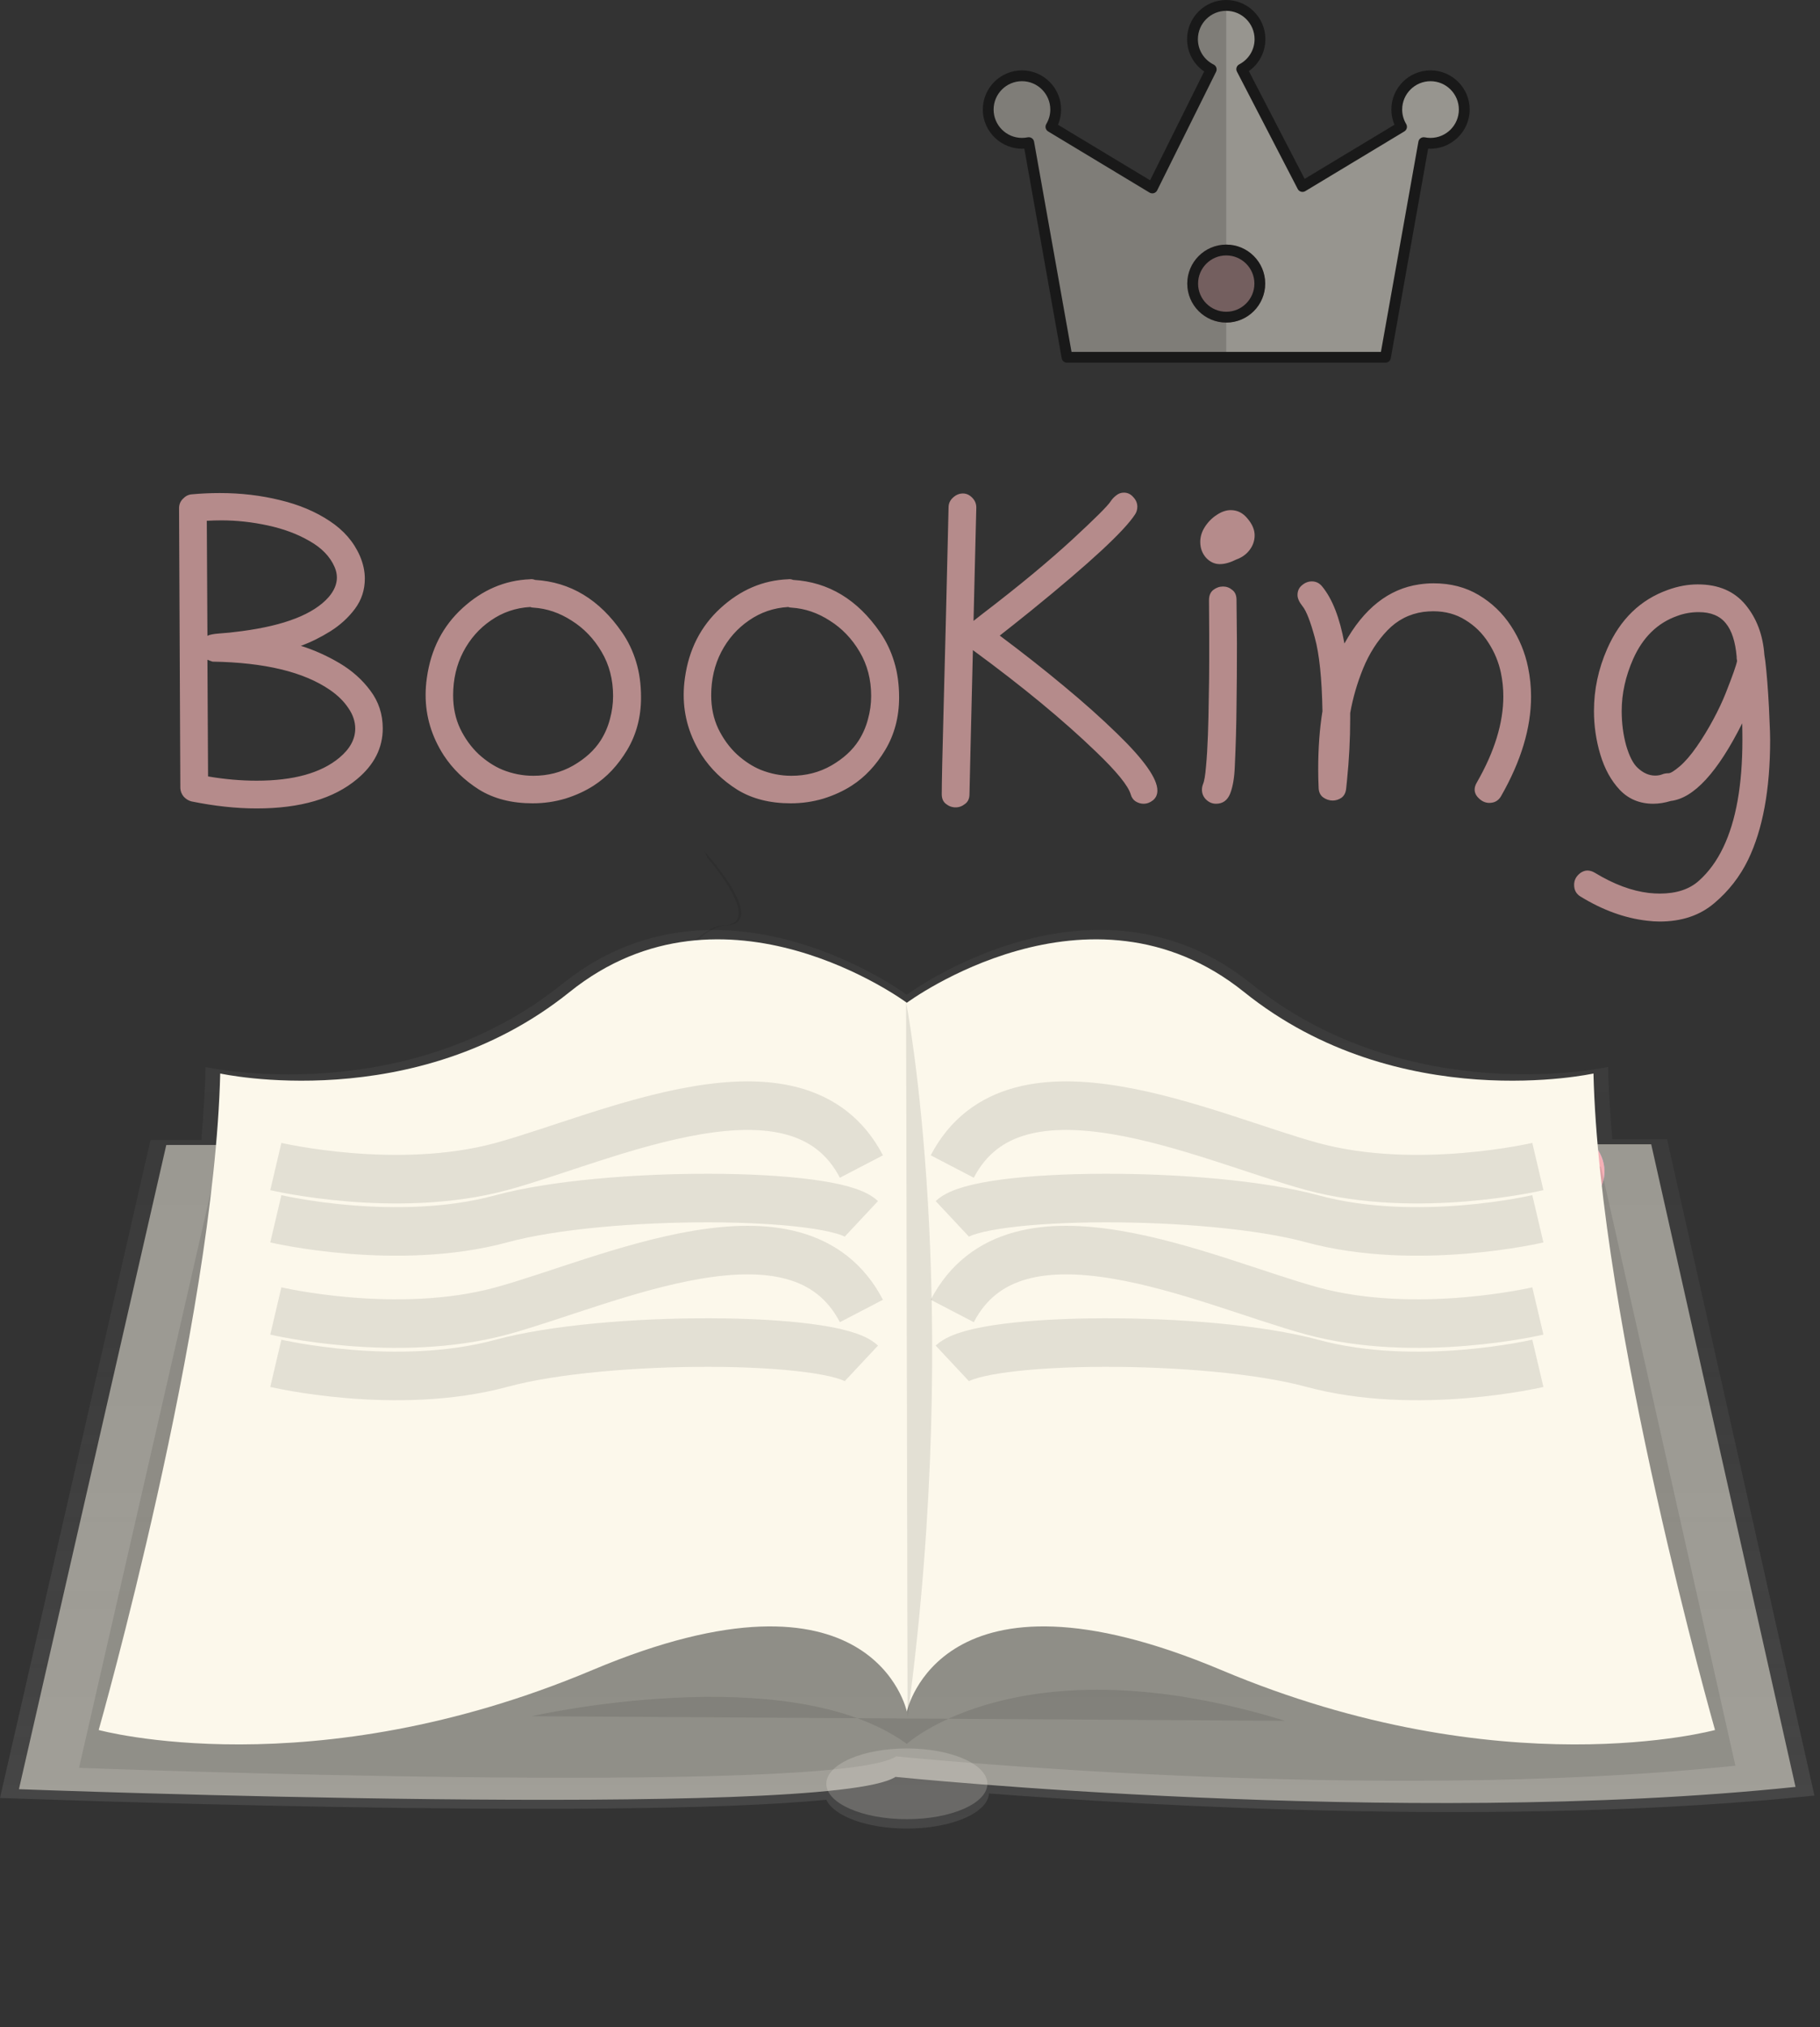 <svg width="150" height="167" viewBox="0 0 150 167" fill="none" xmlns="http://www.w3.org/2000/svg">
<rect x="0" y="0" width="150" height="167" fill="#333333" stroke="none"/>
<g clip-path="url(#clip0_21_5)">
<path d="M130.913 99.078C129.492 100.049 123.632 100.262 123.632 100.262C123.632 100.262 126.016 94.843 127.437 93.871C128.12 93.423 128.949 93.263 129.747 93.427C130.545 93.591 131.247 94.065 131.703 94.748C132.159 95.43 132.331 96.266 132.183 97.076C132.036 97.886 131.58 98.605 130.913 99.078Z" fill="#6C63FF"/>
<path d="M116.634 103.055C117.968 104.144 123.787 104.864 123.787 104.864C123.787 104.864 121.871 99.253 120.537 98.168C119.895 97.664 119.083 97.434 118.275 97.529C117.467 97.624 116.729 98.036 116.218 98.676C115.707 99.316 115.464 100.132 115.542 100.951C115.62 101.77 116.012 102.525 116.634 103.055Z" fill="#6C63FF"/>
<path d="M130.913 99.078C129.492 100.049 123.632 100.262 123.632 100.262C123.632 100.262 126.016 94.843 127.437 93.871C128.12 93.423 128.949 93.263 129.747 93.427C130.545 93.591 131.247 94.065 131.703 94.748C132.159 95.43 132.331 96.266 132.183 97.076C132.036 97.886 131.58 98.605 130.913 99.078Z" fill="#FC6681"/>
<path d="M116.634 103.055C117.968 104.144 123.787 104.864 123.787 104.864C123.787 104.864 121.871 99.253 120.537 98.168C119.895 97.664 119.083 97.434 118.275 97.529C117.467 97.624 116.729 98.036 116.218 98.676C115.707 99.316 115.464 100.132 115.542 100.951C115.62 101.77 116.012 102.525 116.634 103.055Z" fill="#FC6681"/>
<path opacity="0.1" d="M58.016 70.079C58.134 70.254 58.228 70.446 58.293 70.647C60.692 73.498 61.969 76.159 59.664 76.226C57.517 76.288 54.94 80.173 54.323 81.153C54.344 81.229 54.368 81.304 54.397 81.376C54.397 81.376 57.417 76.296 59.875 76.225C62.334 76.153 60.719 73.134 58.016 70.079Z" fill="black"/>
<path d="M149.542 147.916L137.394 93.846H132.881C132.7 91.78 132.58 89.778 132.534 87.893C132.534 87.893 116.172 91.515 103.125 81.037C90.077 70.559 74.738 81.943 74.738 81.943L74.678 81.9V81.879V81.905C73.613 81.142 58.918 70.955 46.355 81.045C33.312 91.523 16.945 87.902 16.945 87.902C16.899 89.811 16.777 91.829 16.593 93.915H12.406L0 148.111C0 148.111 50.43 150.021 68.101 148.26C68.735 149.615 71.467 150.633 74.739 150.633C78.416 150.633 81.407 149.347 81.511 147.743C95.267 148.802 124.868 150.495 149.542 147.916Z" fill="url(#paint0_linear_21_5)"/>
<path d="M13.705 94.322L1.56 147.39C1.56 147.39 68.416 149.923 73.8 146.377C73.8 146.377 115.305 150.62 147.982 147.201L136.088 94.26L13.705 94.322Z" fill="#FCF8EB" fill-opacity="0.5"/>
<path opacity="0.1" d="M17.837 96.155L6.514 145.631C6.514 145.631 68.846 147.993 73.865 144.687C73.865 144.687 112.561 148.643 143.026 145.454L131.934 96.096L17.837 96.155Z" fill="black"/>
<path d="M131.33 88.433C131.33 88.433 115.304 91.979 102.534 81.72C89.764 71.461 74.739 82.606 74.739 82.606C74.739 82.606 59.715 71.461 46.945 81.72C34.175 91.979 18.149 88.433 18.149 88.433C17.644 109.078 8.134 142.514 8.134 142.514C8.134 142.514 25.661 147.327 48.824 137.575C71.987 127.824 74.74 140.995 74.74 140.995C74.74 140.995 77.494 127.823 100.657 137.575C123.819 147.328 141.347 142.514 141.347 142.514C141.347 142.514 131.831 109.078 131.33 88.433Z" fill="#FCF8EB"/>
<path opacity="0.1" d="M43.816 141.378C43.816 141.378 64.975 136.566 74.736 143.658C74.736 143.658 84.126 135.045 105.91 141.758" fill="black"/>
<path d="M74.739 149.86C78.404 149.86 81.375 148.556 81.375 146.947C81.375 145.338 78.404 144.033 74.739 144.033C71.074 144.033 68.103 145.338 68.103 146.947C68.103 148.556 71.074 149.86 74.739 149.86Z" fill="#FCF8EB" fill-opacity="0.2"/>
<path opacity="0.1" d="M74.677 82.543C74.677 82.543 79.434 106.988 74.801 141.437L74.677 82.543Z" fill="black"/>
<path opacity="0.1" d="M22.733 96.096C22.733 96.096 32.698 98.439 41.324 96.096C49.95 93.754 65.787 86.091 70.996 96.096" stroke="black" stroke-width="4" stroke-miterlimit="10"/>
<path opacity="0.1" d="M22.733 100.402C22.733 100.402 32.698 102.745 41.324 100.402C49.95 98.06 68.627 98.186 70.996 100.402" stroke="black" stroke-width="4" stroke-miterlimit="10"/>
<path opacity="0.1" d="M22.733 107.995C22.733 107.995 32.698 110.337 41.324 107.995C49.95 105.652 65.787 97.99 70.996 107.995" stroke="black" stroke-width="4" stroke-miterlimit="10"/>
<path opacity="0.1" d="M22.733 112.307C22.733 112.307 32.698 114.649 41.324 112.307C49.95 109.964 68.627 110.09 70.996 112.307" stroke="black" stroke-width="4" stroke-miterlimit="10"/>
<path opacity="0.1" d="M126.746 96.096C126.746 96.096 116.781 98.439 108.155 96.096C99.529 93.754 83.692 86.091 78.483 96.096" stroke="black" stroke-width="4" stroke-miterlimit="10"/>
<path opacity="0.1" d="M126.746 100.402C126.746 100.402 116.781 102.745 108.155 100.402C99.529 98.06 80.852 98.186 78.483 100.402" stroke="black" stroke-width="4" stroke-miterlimit="10"/>
<path opacity="0.1" d="M126.746 107.995C126.746 107.995 116.781 110.337 108.155 107.995C99.529 105.652 83.692 97.99 78.483 107.995" stroke="black" stroke-width="4" stroke-miterlimit="10"/>
<path opacity="0.1" d="M126.746 112.307C126.746 112.307 116.781 114.649 108.155 112.307C99.529 109.964 80.852 110.09 78.483 112.307" stroke="black" stroke-width="4" stroke-miterlimit="10"/>
</g>
<path d="M24.795 53.203C25.885 53.543 26.945 54.018 27.977 54.627C29.008 55.236 29.857 55.992 30.525 56.895C31.205 57.797 31.545 58.834 31.545 60.006C31.545 61.611 30.842 63 29.436 64.172C27.514 65.789 24.754 66.598 21.156 66.598C19.469 66.598 17.676 66.404 15.777 66.018C15.543 65.959 15.332 65.83 15.145 65.631C14.969 65.42 14.875 65.186 14.863 64.928L14.758 41.865C14.758 41.56 14.863 41.303 15.074 41.092C15.285 40.869 15.525 40.746 15.795 40.723C16.568 40.652 17.342 40.617 18.115 40.617C19.85 40.617 21.502 40.81 23.072 41.197C24.643 41.572 26.008 42.147 27.168 42.92C28.328 43.682 29.16 44.643 29.664 45.803C29.934 46.435 30.068 47.057 30.068 47.666C30.068 48.592 29.799 49.418 29.26 50.145C28.721 50.871 28.041 51.492 27.221 52.008C26.412 52.512 25.604 52.91 24.795 53.203ZM17.096 52.377C17.271 52.283 17.6 52.219 18.08 52.184C18.338 52.16 18.619 52.137 18.924 52.113C19.24 52.078 19.58 52.037 19.943 51.99C23.471 51.522 25.85 50.59 27.08 49.195C27.537 48.668 27.766 48.129 27.766 47.578C27.766 47.285 27.701 46.992 27.572 46.699C27.197 45.844 26.512 45.135 25.516 44.572C24.531 43.998 23.389 43.57 22.088 43.289C20.799 43.008 19.516 42.867 18.238 42.867C17.852 42.867 17.453 42.879 17.043 42.902L17.096 52.377ZM17.518 54.504C17.342 54.445 17.201 54.393 17.096 54.346L17.148 63.961C18.52 64.195 19.855 64.312 21.156 64.312C24.191 64.312 26.465 63.68 27.977 62.414C28.844 61.688 29.277 60.891 29.277 60.023C29.277 59.438 29.09 58.875 28.715 58.336C28.352 57.785 27.848 57.287 27.203 56.842C25.047 55.353 21.818 54.574 17.518 54.504ZM44.096 47.772C47.014 47.947 49.404 49.389 51.268 52.096C51.772 52.822 52.158 53.631 52.428 54.522C52.697 55.4 52.832 56.379 52.832 57.457C52.832 59.062 52.451 60.504 51.69 61.781C50.928 63.047 50.008 64.025 48.93 64.717C48.238 65.162 47.459 65.519 46.592 65.789C45.725 66.047 44.828 66.176 43.902 66.176C42.18 66.176 40.709 65.801 39.49 65.051C38.283 64.289 37.31 63.346 36.572 62.221C35.576 60.674 35.078 59.016 35.078 57.246C35.078 56.777 35.113 56.303 35.184 55.822C35.512 53.49 36.49 51.58 38.119 50.092C39.76 48.592 41.611 47.801 43.674 47.719C43.815 47.695 43.955 47.713 44.096 47.772ZM50.529 57.334C50.529 55.975 50.213 54.762 49.58 53.695C48.947 52.617 48.127 51.762 47.119 51.129C46.123 50.484 45.074 50.127 43.973 50.057C43.879 50.057 43.785 50.039 43.691 50.004C42.496 50.074 41.418 50.443 40.457 51.111C39.496 51.768 38.734 52.635 38.172 53.713C37.621 54.779 37.346 55.969 37.346 57.281C37.346 58.289 37.539 59.203 37.926 60.023C38.324 60.844 38.834 61.547 39.455 62.133C40.088 62.707 40.744 63.135 41.424 63.416C42.244 63.744 43.088 63.908 43.955 63.908C45.162 63.908 46.258 63.627 47.242 63.065C48.238 62.49 48.994 61.799 49.51 60.99C49.85 60.451 50.102 59.871 50.266 59.25C50.441 58.617 50.529 57.978 50.529 57.334ZM65.365 47.772C68.283 47.947 70.674 49.389 72.537 52.096C73.041 52.822 73.428 53.631 73.697 54.522C73.967 55.4 74.102 56.379 74.102 57.457C74.102 59.062 73.721 60.504 72.959 61.781C72.197 63.047 71.277 64.025 70.199 64.717C69.508 65.162 68.728 65.519 67.861 65.789C66.994 66.047 66.098 66.176 65.172 66.176C63.449 66.176 61.978 65.801 60.76 65.051C59.553 64.289 58.58 63.346 57.842 62.221C56.846 60.674 56.348 59.016 56.348 57.246C56.348 56.777 56.383 56.303 56.453 55.822C56.781 53.49 57.76 51.58 59.389 50.092C61.029 48.592 62.881 47.801 64.943 47.719C65.084 47.695 65.225 47.713 65.365 47.772ZM71.799 57.334C71.799 55.975 71.482 54.762 70.85 53.695C70.217 52.617 69.397 51.762 68.389 51.129C67.393 50.484 66.344 50.127 65.242 50.057C65.148 50.057 65.055 50.039 64.961 50.004C63.766 50.074 62.688 50.443 61.727 51.111C60.766 51.768 60.004 52.635 59.441 53.713C58.891 54.779 58.615 55.969 58.615 57.281C58.615 58.289 58.809 59.203 59.195 60.023C59.594 60.844 60.103 61.547 60.725 62.133C61.357 62.707 62.014 63.135 62.693 63.416C63.514 63.744 64.357 63.908 65.225 63.908C66.432 63.908 67.527 63.627 68.512 63.065C69.508 62.49 70.264 61.799 70.779 60.99C71.119 60.451 71.371 59.871 71.535 59.25C71.711 58.617 71.799 57.978 71.799 57.334ZM95.389 65.121C95.389 65.461 95.266 65.731 95.019 65.93C94.785 66.117 94.527 66.211 94.246 66.211C94.023 66.211 93.807 66.147 93.596 66.018C93.397 65.889 93.262 65.695 93.191 65.438C92.981 64.723 92.031 63.557 90.344 61.94C89.008 60.65 87.496 59.309 85.809 57.914C84.121 56.52 82.246 55.066 80.184 53.555C80.102 56.906 80.037 59.572 79.99 61.553C79.943 63.522 79.914 64.811 79.902 65.42C79.902 65.783 79.779 66.053 79.533 66.228C79.299 66.416 79.041 66.51 78.76 66.51C78.467 66.51 78.203 66.416 77.969 66.228C77.734 66.053 77.617 65.783 77.617 65.42C77.617 64.494 77.67 62.068 77.775 58.143C77.881 54.205 78.016 48.744 78.18 41.76C78.191 41.455 78.314 41.197 78.549 40.986C78.795 40.764 79.064 40.652 79.357 40.652C79.65 40.652 79.908 40.77 80.131 41.004C80.353 41.227 80.465 41.496 80.465 41.812C80.418 43.547 80.377 45.199 80.342 46.77C80.307 48.328 80.272 49.787 80.236 51.147L80.887 50.637C82.481 49.418 83.898 48.293 85.141 47.262C86.394 46.219 87.478 45.275 88.393 44.432C90.244 42.721 91.287 41.684 91.522 41.32C91.65 41.121 91.809 40.951 91.996 40.81C92.184 40.658 92.394 40.582 92.629 40.582C92.934 40.582 93.191 40.705 93.402 40.951C93.625 41.185 93.736 41.449 93.736 41.742C93.736 41.965 93.678 42.17 93.561 42.357C92.682 43.728 89.822 46.377 84.982 50.303C83.963 51.123 83.102 51.809 82.398 52.359C84.297 53.777 86.055 55.16 87.672 56.508C89.289 57.844 90.754 59.15 92.066 60.428C94.281 62.572 95.389 64.137 95.389 65.121ZM98.922 44.643C98.922 44.209 99.051 43.793 99.309 43.395C99.578 42.984 99.906 42.656 100.293 42.41C100.68 42.152 101.061 42.023 101.436 42.023C101.986 42.023 102.449 42.258 102.824 42.727C103.211 43.184 103.404 43.641 103.404 44.098C103.404 44.531 103.27 44.93 103 45.293C102.73 45.656 102.367 45.92 101.91 46.084C101.395 46.342 100.938 46.471 100.539 46.471C100.105 46.471 99.725 46.295 99.397 45.943C99.08 45.58 98.922 45.147 98.922 44.643ZM101.77 63.135C101.734 64.072 101.605 64.822 101.383 65.385C101.16 65.936 100.773 66.211 100.223 66.211C99.918 66.211 99.648 66.1 99.414 65.877C99.18 65.654 99.062 65.379 99.062 65.051C99.062 64.898 99.092 64.746 99.15 64.594C99.256 64.348 99.338 63.861 99.397 63.135C99.467 62.397 99.519 61.529 99.555 60.533C99.59 59.537 99.613 58.512 99.625 57.457C99.648 56.391 99.66 55.4 99.66 54.486C99.66 53.572 99.66 52.846 99.66 52.307C99.66 51.31 99.654 50.355 99.643 49.441C99.643 49.066 99.76 48.785 99.994 48.598C100.24 48.41 100.51 48.316 100.803 48.316C101.084 48.316 101.336 48.41 101.559 48.598C101.793 48.773 101.91 49.043 101.91 49.406C101.922 50.027 101.928 50.637 101.928 51.234C101.939 51.832 101.945 52.418 101.945 52.992C101.945 54.902 101.934 56.631 101.91 58.178C101.898 59.725 101.852 61.377 101.77 63.135ZM108.115 47.895C108.455 47.895 108.736 48.029 108.959 48.299C109.803 49.318 110.418 50.889 110.805 53.01C112.398 50.127 114.455 48.504 116.975 48.141C117.373 48.082 117.766 48.053 118.152 48.053C119.559 48.053 120.801 48.375 121.879 49.02C122.957 49.664 123.842 50.514 124.533 51.568C125.225 52.623 125.693 53.76 125.939 54.978C126.104 55.764 126.186 56.566 126.186 57.387C126.186 59.977 125.359 62.713 123.707 65.596C123.496 65.959 123.174 66.141 122.74 66.141C122.377 66.141 122.049 65.971 121.756 65.631C121.475 65.279 121.463 64.887 121.721 64.453C123.174 61.922 123.9 59.56 123.9 57.369C123.9 56.713 123.836 56.074 123.707 55.453C123.52 54.551 123.174 53.713 122.67 52.94C122.178 52.166 121.545 51.545 120.771 51.076C120.01 50.596 119.131 50.355 118.135 50.355C117.865 50.355 117.59 50.373 117.309 50.408C116.148 50.572 115.158 51.082 114.338 51.938C113.518 52.793 112.855 53.83 112.352 55.049C111.859 56.256 111.502 57.486 111.279 58.74C111.279 58.893 111.279 59.045 111.279 59.197C111.279 60.885 111.191 62.584 111.016 64.295L110.945 64.981C110.91 65.309 110.781 65.555 110.559 65.719C110.336 65.871 110.096 65.947 109.838 65.947C109.557 65.947 109.293 65.859 109.047 65.684C108.812 65.508 108.689 65.244 108.678 64.893C108.654 64.365 108.643 63.85 108.643 63.346C108.643 61.623 108.76 60.035 108.994 58.582C108.947 55.887 108.736 53.865 108.361 52.518C107.998 51.182 107.664 50.326 107.359 49.951C107.078 49.6 106.938 49.289 106.938 49.02C106.938 48.68 107.061 48.41 107.307 48.211C107.553 48 107.822 47.895 108.115 47.895ZM136.258 66.211C135.145 66.211 134.225 65.83 133.498 65.068C132.783 64.307 132.25 63.34 131.898 62.168C131.547 60.996 131.371 59.795 131.371 58.565C131.371 56.807 131.734 55.102 132.461 53.449C133.527 51.023 135.191 49.406 137.453 48.598C138.285 48.293 139.111 48.141 139.932 48.141C141.619 48.141 142.926 48.697 143.852 49.81C144.777 50.924 145.299 52.307 145.416 53.959C145.463 54.193 145.516 54.615 145.574 55.225C145.633 55.822 145.686 56.49 145.732 57.228C145.779 57.955 145.814 58.658 145.838 59.338C145.873 60.018 145.891 60.557 145.891 60.955C145.891 65.022 145.287 68.309 144.08 70.816C143.4 72.211 142.469 73.406 141.285 74.402C140.102 75.41 138.602 75.914 136.785 75.914C136.445 75.914 136.094 75.891 135.73 75.844C133.902 75.633 132.08 74.971 130.264 73.857C129.912 73.647 129.736 73.324 129.736 72.891C129.736 72.492 129.912 72.164 130.264 71.906C130.627 71.648 131.025 71.648 131.459 71.906C133.006 72.844 134.482 73.394 135.889 73.559C136.205 73.594 136.51 73.611 136.803 73.611C138.174 73.611 139.252 73.254 140.037 72.539C140.834 71.824 141.496 70.916 142.023 69.814C143.078 67.623 143.605 64.664 143.605 60.938C143.605 60.492 143.6 60.041 143.588 59.584C141.561 63.627 139.598 65.76 137.699 65.982C137.195 66.135 136.715 66.211 136.258 66.211ZM136.416 63.891C136.615 63.891 136.797 63.861 136.961 63.803C137.125 63.732 137.312 63.697 137.523 63.697C137.688 63.697 137.998 63.504 138.455 63.117C138.9 62.73 139.363 62.191 139.844 61.5C140.324 60.809 140.775 60.07 141.197 59.285C141.619 58.5 141.965 57.768 142.234 57.088C142.785 55.693 143.096 54.815 143.166 54.451C143.154 54.357 143.143 54.281 143.131 54.223C143.131 54.164 143.131 54.123 143.131 54.1C143.025 52.857 142.727 51.938 142.234 51.34C141.742 50.73 140.998 50.426 140.002 50.426C139.381 50.426 138.789 50.531 138.227 50.742C136.609 51.316 135.402 52.494 134.605 54.275C133.973 55.705 133.656 57.135 133.656 58.565C133.656 59.572 133.779 60.522 134.025 61.412C134.283 62.291 134.594 62.9 134.957 63.24C135.414 63.674 135.9 63.891 136.416 63.891Z" fill="#B58B8B"/>
<g opacity="0.5">
<path d="M101.063 26.128C99.535 26.128 98.297 24.89 98.297 23.362C98.297 21.835 99.536 20.596 101.063 20.596C102.16 15.907 101.692 8.326 101.063 0.446C99.527 0.446 98.282 1.691 98.282 3.227C98.282 4.318 98.912 5.261 99.826 5.716L94.972 15.483L86.615 10.445C86.863 10.029 87.009 9.544 87.009 9.024C87.009 7.488 85.763 6.243 84.228 6.243C82.692 6.243 81.446 7.488 81.446 9.024C81.446 10.56 82.691 11.806 84.227 11.806C84.419 11.806 84.606 11.786 84.787 11.749L87.94 29.432H88.342H101.063C102.13 28.72 101.756 27.482 101.063 26.128Z" fill="#FCF8EB" fill-opacity="0.75"/>
<path d="M101.063 26.128C102.591 26.128 103.829 24.89 103.829 23.362C103.829 21.835 102.591 20.596 101.063 20.596V0.446C102.599 0.446 103.845 1.691 103.845 3.227C103.845 4.318 103.215 5.26 102.3 5.715L107.154 15.483L115.512 10.446C115.263 10.03 115.118 9.545 115.118 9.025C115.118 7.489 116.363 6.244 117.899 6.244C119.435 6.244 120.681 7.489 120.681 9.025C120.681 10.561 119.436 11.806 117.9 11.806C117.708 11.806 117.521 11.786 117.34 11.75L114.187 29.433H113.785H101.063V26.128Z" fill="#FCF8EB"/>
<path d="M101.063 20.15C99.292 20.15 97.851 21.591 97.851 23.362C97.851 25.134 99.292 26.574 101.063 26.574C102.795 24.433 102.795 22.291 101.063 20.15Z" fill="#B58B8B"/>
<path d="M101.063 20.15C102.834 20.15 104.275 21.591 104.275 23.362C104.275 25.134 102.834 26.574 101.063 26.574V20.15Z" fill="#B58B8B"/>
<path d="M114.187 29.878H87.94C87.724 29.878 87.539 29.723 87.501 29.511L84.422 12.246C82.577 12.357 81 10.869 81 9.025C81 7.245 82.448 5.797 84.227 5.797C86.007 5.797 87.454 7.245 87.454 9.025C87.454 9.455 87.367 9.881 87.199 10.277L94.788 14.851L99.242 5.889C98.365 5.292 97.836 4.308 97.836 3.227C97.836 1.448 99.284 0 101.063 0C102.842 0 104.29 1.448 104.29 3.227C104.29 4.286 103.778 5.259 102.928 5.859L107.526 14.735L114.927 10.277C114.76 9.88 114.672 9.454 114.672 9.025C114.672 7.245 116.12 5.797 117.899 5.797C119.679 5.797 121.127 7.245 121.127 9.025C121.127 10.869 119.55 12.358 117.704 12.246L114.625 29.511C114.587 29.723 114.402 29.878 114.187 29.878ZM88.313 28.987H113.813L116.901 11.671C116.921 11.553 116.989 11.449 117.089 11.381C117.188 11.314 117.31 11.29 117.428 11.313C117.584 11.345 117.742 11.36 117.9 11.36C119.188 11.36 120.235 10.313 120.235 9.025C120.235 7.737 119.187 6.69 117.9 6.69C116.612 6.69 115.564 7.737 115.564 9.025C115.564 9.442 115.678 9.854 115.895 10.218C116.02 10.428 115.952 10.701 115.741 10.828L107.58 15.745C107.474 15.809 107.347 15.826 107.229 15.792C107.11 15.759 107.011 15.678 106.954 15.568L101.946 5.901C101.833 5.682 101.918 5.414 102.137 5.3C102.915 4.896 103.399 4.101 103.399 3.228C103.399 1.94 102.351 0.892 101.063 0.892C99.776 0.892 98.728 1.94 98.728 3.228C98.728 4.118 99.225 4.918 100.025 5.317C100.246 5.427 100.335 5.694 100.226 5.915L95.372 15.681C95.316 15.793 95.216 15.876 95.097 15.911C94.977 15.945 94.849 15.929 94.742 15.865L86.385 10.828C86.175 10.701 86.106 10.428 86.232 10.217C86.448 9.854 86.563 9.442 86.563 9.025C86.563 7.737 85.515 6.689 84.228 6.689C82.94 6.689 81.892 7.737 81.892 9.025C81.892 10.312 82.939 11.36 84.227 11.36C84.385 11.36 84.543 11.344 84.698 11.313C84.816 11.289 84.938 11.313 85.038 11.381C85.137 11.448 85.205 11.553 85.226 11.671L88.313 28.987Z" fill="black"/>
<path d="M101.063 26.574C99.292 26.574 97.851 25.134 97.851 23.362C97.851 21.591 99.292 20.15 101.063 20.15C102.835 20.15 104.275 21.591 104.275 23.362C104.275 25.134 102.835 26.574 101.063 26.574ZM101.063 21.042C99.784 21.042 98.743 22.083 98.743 23.362C98.743 24.641 99.784 25.682 101.063 25.682C102.343 25.682 103.384 24.641 103.384 23.362C103.384 22.083 102.343 21.042 101.063 21.042Z" fill="black"/>
</g>
<defs>
<linearGradient id="paint0_linear_21_5" x1="74.771" y1="150.632" x2="74.771" y2="76.607" gradientUnits="userSpaceOnUse">
<stop stop-color="#808080" stop-opacity="0.25"/>
<stop offset="0.54" stop-color="#808080" stop-opacity="0.12"/>
<stop offset="1" stop-color="#808080" stop-opacity="0.1"/>
</linearGradient>
<clipPath id="clip0_21_5">
<rect width="149.542" height="109.458" fill="white" transform="translate(0 57.333)"/>
</clipPath>
</defs>
</svg>
